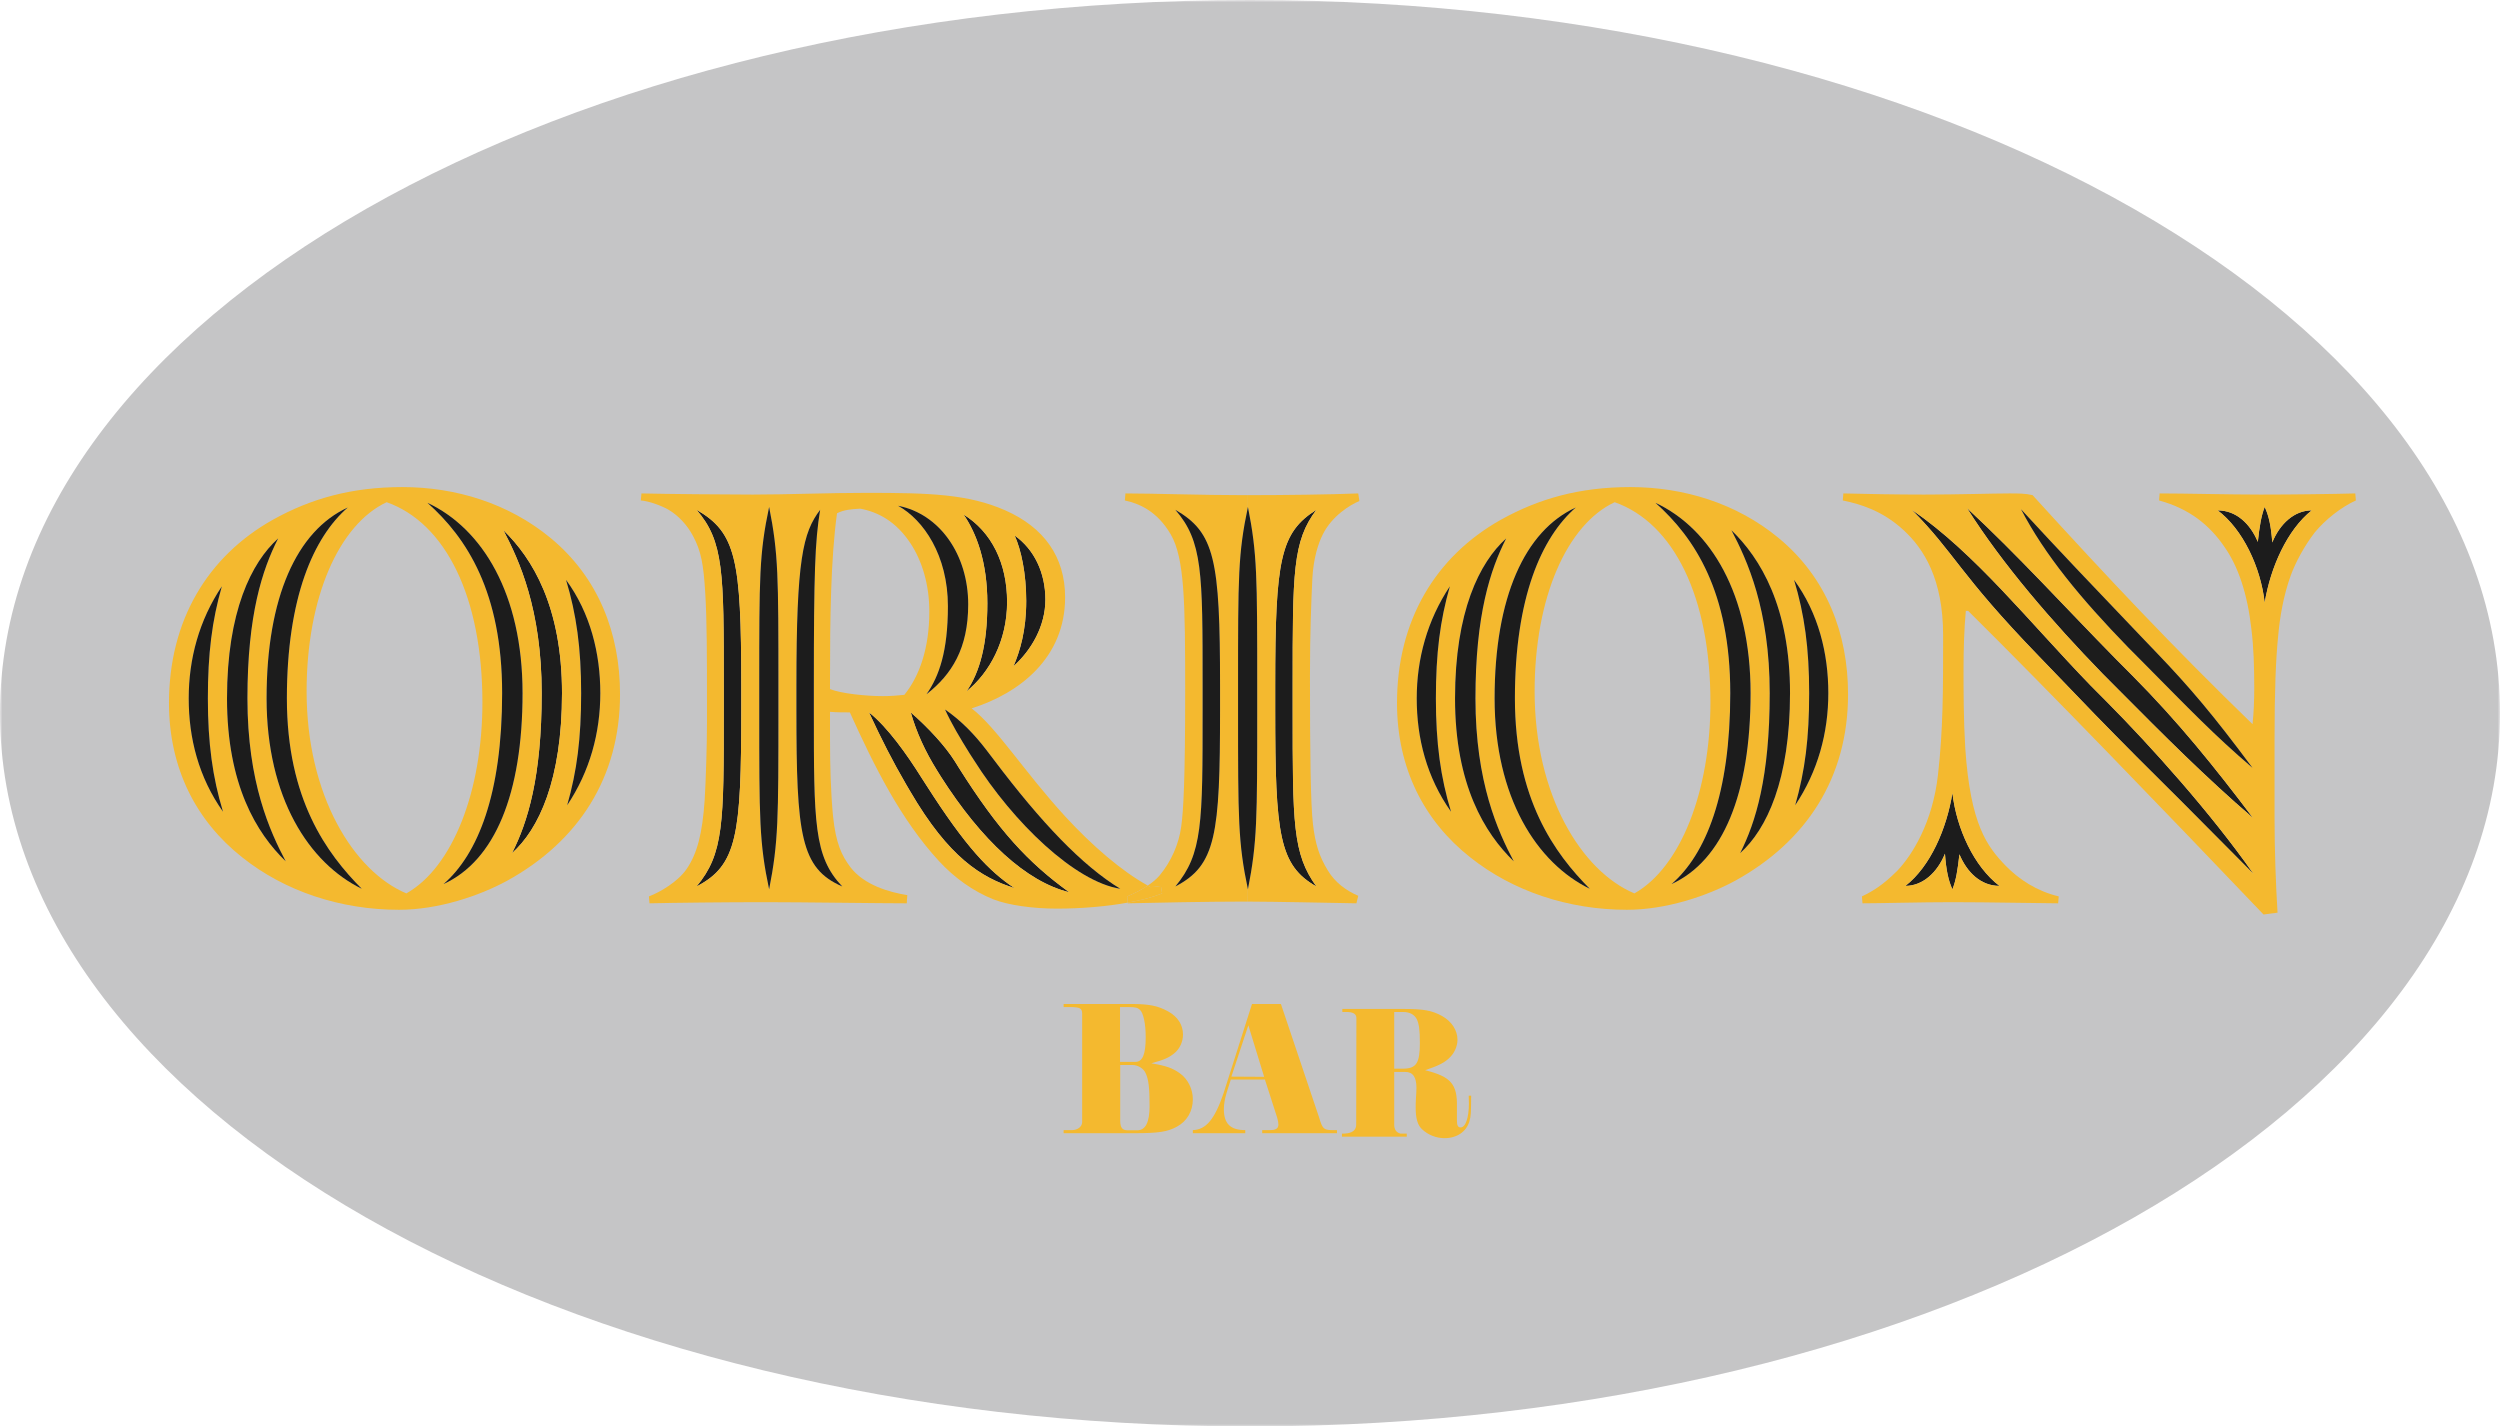 <?xml version="1.0" encoding="UTF-8"?>
<svg width="503px" height="287px" viewBox="0 0 503 287" version="1.1" xmlns="http://www.w3.org/2000/svg" xmlns:xlink="http://www.w3.org/1999/xlink">
    <title>Group 83</title>
    <defs>
        <polygon id="path-1" points="0 0 503 0 503 287 0 287"></polygon>
    </defs>
    <g id="Page-1" stroke="none" stroke-width="1" fill="none" fill-rule="evenodd">
        <g id="maquette" transform="translate(-260, -158)">
            <g id="header" transform="translate(-71.742, 0)">
                <g id="Group-83" transform="translate(331.742, 158)">
                    <g id="Group-3">
                        <mask id="mask-2" fill="white">
                            <use xlink:href="#path-1"></use>
                        </mask>
                        <g id="Clip-2"></g>
                        <path d="M251.501,287 C112.6,287 -0,222.753 -0,143.5 C-0,64.247 112.6,0 251.501,0 C390.399,0 503,64.247 503,143.5 C503,222.753 390.399,287 251.501,287 Z" id="Fill-1" fill="#19171C" opacity="0.501" mask="url(#mask-2)"></path>
                    </g>
                    <path d="M225.388,225.623 C225.425,226.871 225.815,227.377 226.788,227.415 L228.846,227.415 C230.48,227.415 231.294,225.779 231.294,222.542 C231.294,218.839 231.1,217.163 230.48,215.877 C230.052,214.942 228.924,214.279 227.836,214.279 L225.388,214.279 L225.388,225.623 Z M225.348,213.654 L228.419,213.654 C229.896,213.654 230.517,212.134 230.517,208.665 C230.517,206.016 230.052,203.792 229.351,203.17 C228.884,202.739 228.419,202.623 227.059,202.623 L225.348,202.623 L225.348,213.654 Z M214,227.377 L215.749,227.377 C216.915,227.339 217.73,226.636 217.73,225.739 L217.73,203.871 C217.692,202.895 217.303,202.663 215.516,202.623 L214,202.623 L214,202 L227.486,202 C231.216,202 232.965,202.35 235.066,203.52 C236.969,204.571 238.019,206.21 238.019,208.158 C238.019,209.563 237.396,210.926 236.426,211.783 C235.298,212.759 234.287,213.228 231.643,213.929 C234.559,214.435 235.881,214.864 237.396,215.955 C238.99,217.087 240,219.112 240,221.179 C240,223.556 238.834,225.583 236.813,226.676 C234.91,227.728 233.083,228 228.225,228 L214,228 L214,227.377 Z" id="Fill-4" fill="#F4B92F"></path>
                    <path d="M254.345,216.656 L251.166,206.288 L247.754,216.616 L254.345,216.656 Z M240,227.377 C242.637,227.299 244.382,225.232 246.165,220.009 L251.903,202 L257.719,202 L265.433,224.92 C266.052,227.065 266.363,227.337 267.874,227.377 L269,227.377 L269,228 L253.956,228 L253.956,227.377 L255.545,227.377 C256.709,227.377 257.213,227.024 257.213,226.283 C257.213,225.933 257.137,225.429 256.982,224.92 L254.5,217.201 L247.639,217.201 L246.786,219.893 C246.435,221.1 246.242,222.152 246.242,223.167 C246.242,226.089 247.561,227.377 250.547,227.377 L250.547,228 L240,228 L240,227.377 Z" id="Fill-6" fill="#F4B92F"></path>
                    <path d="M280.515,215.017 L282.236,215.017 C284.951,215.017 285.678,213.939 285.678,209.817 C285.678,207.122 285.485,205.927 285.027,205.003 C284.53,204.116 283.611,203.615 282.352,203.615 L280.515,203.615 L280.515,215.017 Z M270,228.076 L270.536,228.076 C272.143,227.996 272.907,227.344 272.868,226.186 L272.907,204.965 C272.945,204.116 272.448,203.695 271.224,203.615 L270.077,203.615 L270.077,203 L282.389,203 C286.442,203 288.123,203.309 290.15,204.425 C292.061,205.503 293.246,207.274 293.246,209.202 C293.246,210.472 292.635,211.859 291.718,212.744 C290.647,213.824 289.539,214.362 286.748,215.326 C291.948,216.634 293.246,218.136 293.132,222.759 L293.132,225.493 C293.132,226.42 293.362,226.841 293.859,226.841 C294.853,226.841 295.543,224.955 295.543,221.989 L295.503,220.447 L296,220.447 C295.961,224.069 295.961,224.529 295.656,225.57 C295.043,227.69 293.132,229 290.647,229 C288.966,229 287.322,228.345 286.098,227.189 C285.218,226.38 284.835,224.993 284.835,222.913 C284.835,222.644 284.835,221.834 284.874,221.257 C284.951,220.333 284.988,219.214 284.988,218.868 C284.988,216.711 284.261,215.672 282.733,215.672 L280.515,215.672 L280.515,226.303 C280.515,227.227 280.936,227.882 281.776,228.076 L283.037,228.076 L283.037,228.691 L270,228.691 L270,228.076 Z" id="Fill-8" fill="#F4B92F"></path>
                    <g id="Group-82" transform="translate(34, 98)">
                        <path d="M327.191,64.018 C331.759,57.194 333.859,49.441 333.859,41.456 C333.859,33.472 331.875,25.371 326.96,18.662 C329.06,25.603 330.006,32.427 330.006,41.456 C330.006,50.509 329.175,57.078 327.191,64.018 M257.715,19.962 C253.169,26.787 251.046,34.539 251.046,42.524 C251.046,50.509 253.031,58.378 257.945,65.318 C255.846,58.378 254.9,51.577 254.9,42.524 C254.9,33.472 255.73,26.903 257.715,19.962 M262.86,42.524 C262.86,25.603 265.883,16.55 269.044,10.329 C263.668,15.157 258.753,25.022 258.753,42.524 C258.753,59.91 264.729,69.659 270.567,75.299 C267.406,69.311 262.86,59.446 262.86,42.524 M261.799,74.487 C252.569,67.198 247.077,56.614 247.077,43.453 C247.077,26.903 254.784,13.974 267.983,6.569 C275.574,2.344 283.765,0 294.033,0 C304.786,0 315.4,3.273 323.822,10.213 C333.513,18.198 337.828,29.479 337.828,41.689 C337.828,58.494 329.429,71.307 315.169,79.176 C309.562,82.24 301.279,85.048 293.341,85.048 C281.527,85.048 270.336,81.288 261.799,74.487 M270.798,42.524 C270.798,22.191 276.174,10.097 283.05,4.109 C272.782,8.797 266.714,22.191 266.714,42.524 C266.714,62.486 275.228,75.648 285.865,80.824 C278.85,73.767 270.798,62.835 270.798,42.524 M302.317,79.872 C312.608,75.183 318.215,61.79 318.215,41.456 C318.215,21.494 310.139,8.333 299.063,3.157 C307.001,10.213 314.131,21.146 314.131,41.456 C314.131,61.79 309.216,73.883 302.317,79.872 M294.841,81.752 C304.186,76.483 310.139,61.094 310.139,43.337 C310.139,22.191 302.801,7.265 290.872,3.041 C281.296,7.521 274.766,22.191 274.766,41.108 C274.766,62.022 284.227,77.296 294.841,81.752 M314.362,8.681 C317.5,14.67 322.068,24.535 322.068,41.456 C322.068,58.378 319.253,67.43 316.115,73.651 C321.468,68.846 326.152,58.958 326.152,41.456 C326.152,24.071 320.199,14.322 314.362,8.681" id="Fill-10" fill="#F4B92F"></path>
                        <path d="M79.075,41.456 C79.075,58.958 74.391,68.846 69.015,73.651 C72.176,67.43 74.991,58.378 74.991,41.456 C74.991,24.535 70.422,14.67 67.284,8.681 C73.122,14.322 79.075,24.071 79.075,41.456" id="Fill-12" fill="#1C1C1C"></path>
                        <path d="M230.856,80.36 C223.38,76.112 222.573,70.007 222.573,44.869 L222.573,39.924 C222.573,14.554 223.611,9.145 230.856,4.573 C226.08,10.91 226.08,17.154 226.08,39.924 L226.08,44.869 C226.08,67.663 226.08,73.767 230.856,80.36" id="Fill-14" fill="#1C1C1C"></path>
                        <path d="M151.343,58.378 L152.404,60.026 C160.319,72.421 164.98,77.272 170.102,80.684 C163.457,78.572 156.927,74.58 149.128,61.21 L148.297,59.794 C145.621,55.198 143.406,50.857 140.844,45.333 C144.582,48.281 148.551,53.921 151.343,58.378" id="Fill-16" fill="#1C1C1C"></path>
                        <path d="M254.9,42.524 C254.9,51.577 255.846,58.378 257.945,65.318 C253.031,58.378 251.046,50.509 251.046,42.524 C251.046,34.539 253.169,26.787 257.715,19.962 C255.73,26.903 254.9,33.472 254.9,42.524" id="Fill-18" fill="#1C1C1C"></path>
                        <path d="M79.075,41.456 C79.075,24.071 73.122,14.322 67.284,8.681 C70.422,14.67 74.991,24.535 74.991,41.456 C74.991,58.378 72.176,67.43 69.015,73.651 C74.391,68.846 79.075,58.958 79.075,41.456 M46.264,85.048 C34.45,85.048 23.236,81.288 14.721,74.487 C5.492,67.198 0,56.614 0,43.453 C0,26.903 7.707,13.974 20.905,6.569 C28.497,2.344 36.665,6.11066753e-14 46.956,6.11066753e-14 C57.708,6.11066753e-14 68.322,3.273 76.744,10.213 C86.436,18.198 90.75,29.479 90.75,41.689 C90.75,58.494 82.328,71.307 68.092,79.176 C62.485,82.24 54.201,85.048 46.264,85.048 M71.137,41.456 C71.137,21.494 63.062,8.333 51.986,3.157 C59.923,10.213 67.03,21.146 67.03,41.456 C67.03,61.79 62.139,73.883 55.239,79.872 C65.53,75.183 71.137,61.79 71.137,41.456 M7.822,42.524 C7.822,33.472 8.653,26.903 10.637,19.962 C6.068,26.787 3.969,34.539 3.969,42.524 C3.969,50.509 5.953,58.378 10.868,65.318 C8.768,58.378 7.822,51.577 7.822,42.524 M43.795,3.041 C34.219,7.521 27.689,22.191 27.689,41.108 C27.689,62.022 37.149,77.296 47.763,81.752 C57.108,76.483 63.062,61.094 63.062,43.337 C63.062,22.191 55.701,7.265 43.795,3.041 M35.973,4.109 C25.705,8.797 19.636,22.191 19.636,42.524 C19.636,62.486 28.15,75.648 38.788,80.824 C31.773,73.767 23.72,62.835 23.72,42.524 C23.72,22.191 29.096,10.097 35.973,4.109 M79.883,18.662 C81.982,25.603 82.928,32.427 82.928,41.456 C82.928,50.509 82.098,57.078 80.113,64.018 C84.682,57.194 86.782,49.441 86.782,41.456 C86.782,33.472 84.797,25.371 79.883,18.662 M23.489,75.299 C20.328,69.311 15.783,59.446 15.783,42.524 C15.783,25.603 18.805,16.55 21.967,10.329 C16.59,15.157 11.675,25.022 11.675,42.524 C11.675,59.91 17.629,69.659 23.489,75.299" id="Fill-20" fill="#F4B92F"></path>
                        <path d="M270.798,42.524 C270.798,62.835 278.85,73.767 285.865,80.824 C275.228,75.648 266.714,62.486 266.714,42.524 C266.714,22.191 272.782,8.797 283.05,4.109 C276.174,10.097 270.798,22.191 270.798,42.524" id="Fill-22" fill="#1C1C1C"></path>
                        <path d="M201.552,9.517 C198.737,4.689 194.999,3.273 192.323,2.693 L192.438,1.277 C197.93,1.277 208.082,1.625 216.02,1.625 L217.081,1.625 L217.081,3.992 C215.097,13.393 215.097,17.966 215.097,39.924 L215.097,44.869 C215.097,66.85 215.097,71.539 217.081,80.94 L217.058,83.4 L215.789,83.4 C209.374,83.4 197.584,83.632 192.899,83.748 L192.899,83.609 C195.645,83.122 198.022,82.495 199.822,81.752 L199.568,80.243 C198.991,80.36 198.183,80.476 197.468,80.476 C197.284,80.383 197.122,80.29 196.937,80.174 C197.907,79.524 198.714,78.851 199.337,78.108 C201.668,75.299 203.191,71.771 203.652,68.359 C204.113,65.202 204.46,58.726 204.46,40.992 C204.46,23.258 204.344,14.322 201.552,9.517 M202.475,4.573 C207.967,10.91 207.967,17.154 207.967,39.924 L207.967,44.869 C207.967,67.663 207.967,73.767 202.475,80.36 C210.667,76.112 211.474,70.007 211.474,44.869 L211.474,39.924 C211.474,14.554 210.413,9.145 202.475,4.573" id="Fill-24" fill="#F4B92F"></path>
                        <path d="M412.196,4.689 C415.934,4.689 418.749,7.381 420.272,11.026 C420.618,7.869 420.964,5.757 421.656,3.992 C422.487,5.757 422.948,7.869 423.179,11.142 C424.702,7.381 427.632,4.689 431.116,4.689 C426.225,8.565 422.833,16.086 421.656,23.258 C420.848,16.086 417.226,8.449 412.196,4.689" id="Fill-26" fill="#1C1C1C"></path>
                        <path d="M168.626,23.142 C168.626,30.895 165.118,37.348 160.457,41.108 C163.134,37.232 164.657,31.707 164.657,23.374 C164.657,15.018 162.442,9.262 159.88,5.524 C165.487,9.029 168.626,15.273 168.626,23.142" id="Fill-28" fill="#1C1C1C"></path>
                        <path d="M199.822,81.752 C198.022,82.495 195.645,83.122 192.899,83.609 L192.784,82.356 C194.353,81.706 195.761,80.963 196.937,80.174 C197.122,80.29 197.284,80.383 197.468,80.476 C198.183,80.476 198.991,80.36 199.568,80.243 L199.822,81.752 Z" id="Fill-30" fill="#F4B92F"></path>
                        <path d="M207.967,39.924 C207.967,17.154 207.967,10.91 202.475,4.573 C210.413,9.145 211.474,14.554 211.474,39.924 L211.474,44.869 C211.474,70.007 210.667,76.112 202.475,80.36 C207.967,73.767 207.967,67.663 207.967,44.869 L207.967,39.924 Z" id="Fill-32" fill="#1C1C1C"></path>
                        <path d="M79.883,18.662 C84.797,25.371 86.782,33.472 86.782,41.456 C86.782,49.441 84.682,57.194 80.113,64.018 C82.098,57.078 82.928,50.509 82.928,41.456 C82.928,32.427 81.982,25.603 79.883,18.662" id="Fill-34" fill="#1C1C1C"></path>
                        <path d="M395.029,37.928 C404.258,47.213 411.619,56.382 419.326,66.595 C409.75,58.378 401.351,49.929 392.237,40.76 L389.075,37.58 C378.807,27.019 368.886,15.506 361.756,4.225 C371.908,13.625 381.369,24.071 391.775,34.655 L395.029,37.928 Z" id="Fill-36" fill="#1C1C1C"></path>
                        <path d="M15.783,42.524 C15.783,59.446 20.328,69.311 23.489,75.299 C17.629,69.659 11.675,59.91 11.675,42.524 C11.675,25.022 16.59,15.157 21.967,10.329 C18.805,16.55 15.783,25.603 15.783,42.524" id="Fill-38" fill="#1C1C1C"></path>
                        <path d="M350.657,4.573 C363.394,13.277 374.239,27.135 386.63,39.924 L389.906,43.221 C398.767,52.157 410.811,65.55 419.441,77.876 L405.204,63.554 C398.767,57.194 392.698,51.089 387.437,45.681 L376.131,33.936 C360.117,17.386 359.31,13.277 350.657,4.573" id="Fill-40" fill="#1C1C1C"></path>
                        <path d="M302.317,79.872 C309.216,73.883 314.131,61.79 314.131,41.456 C314.131,21.146 307.001,10.213 299.063,3.157 C310.139,8.333 318.215,21.494 318.215,41.456 C318.215,61.79 312.608,75.183 302.317,79.872" id="Fill-42" fill="#1C1C1C"></path>
                        <path d="M106.141,4.573 C114.101,9.145 115.14,14.554 115.14,39.924 L115.14,44.869 C115.14,70.007 114.332,76.112 106.141,80.36 C111.632,73.767 111.632,67.663 111.632,44.869 L111.632,39.924 C111.632,17.154 111.632,10.91 106.141,4.573" id="Fill-44" fill="#1C1C1C"></path>
                        <path d="M170.148,9.749 C174.117,12.558 176.332,17.27 176.332,22.655 C176.332,27.947 173.54,32.775 169.918,36.048 C171.21,33.007 172.479,28.899 172.479,22.91 C172.479,17.386 171.441,12.558 170.148,9.749" id="Fill-46" fill="#1C1C1C"></path>
                        <path d="M149.243,45.333 C152.751,48.397 156.142,52.041 158.127,55.198 L158.934,56.498 C166.872,69.079 172.825,75.531 181.132,81.52 C172.479,79.408 163.48,71.075 155.312,58.262 L154.504,56.962 C152.174,53.202 150.42,49.441 149.243,45.333" id="Fill-48" fill="#1C1C1C"></path>
                        <path d="M357.326,73.767 C355.803,77.528 352.872,80.243 349.365,80.243 C354.395,76.344 357.672,68.73 358.825,61.558 C359.656,68.73 363.163,76.344 368.286,80.243 C364.548,80.243 361.756,77.528 360.233,73.883 C359.887,77.063 359.541,79.176 358.825,80.94 C358.018,79.176 357.556,77.063 357.326,73.767" id="Fill-50" fill="#1C1C1C"></path>
                        <path d="M7.822,42.524 C7.822,51.577 8.768,58.378 10.868,65.318 C5.953,58.378 3.969,50.509 3.969,42.524 C3.969,34.539 6.068,26.787 10.637,19.962 C8.653,26.903 7.822,33.472 7.822,42.524" id="Fill-52" fill="#1C1C1C"></path>
                        <path d="M386.63,39.924 C374.239,27.135 363.394,13.277 350.657,4.573 C359.31,13.277 360.117,17.386 376.131,33.936 L387.437,45.681 C392.698,51.089 398.767,57.194 405.204,63.554 L419.441,77.876 C410.811,65.55 398.767,52.157 389.906,43.221 L386.63,39.924 Z M336.882,1.277 C341.543,1.393 347.611,1.509 353.103,1.509 C360.002,1.509 366.901,1.277 370.27,1.277 C372.139,1.277 373.547,1.277 374.954,1.625 C390.252,18.43 403.451,32.427 419.21,47.7 C419.441,45.565 419.556,42.988 419.556,40.528 C419.556,36.187 419.441,32.288 418.979,28.551 C418.172,21.378 416.303,15.97 413.603,12.093 C410.581,7.637 406.473,4.341 400.405,2.693 L400.52,1.277 C405.666,1.277 414.549,1.509 420.848,1.509 C427.494,1.509 435.801,1.393 439.885,1.277 L440,2.693 C437.093,3.992 433.816,6.569 431.716,9.145 C429.617,11.861 427.863,15.157 426.917,17.734 C425.394,21.958 424.702,26.183 424.356,30.059 C423.894,34.655 423.64,40.876 423.64,50.741 L423.64,66.595 C423.64,73.071 423.894,79.988 424.24,85.629 L421.425,86 C401.351,64.97 378.461,41.224 361.986,24.906 L361.525,24.906 C361.179,28.551 361.064,33.007 361.064,36.419 C361.064,40.992 361.064,46.865 361.41,52.505 C362.448,68.011 365.84,72.351 369.578,76.228 C372.254,78.944 375.762,81.288 380.215,82.356 L380.1,83.748 C377.285,83.748 366.186,83.516 358.825,83.516 C352.411,83.516 344.127,83.748 340.735,83.748 L340.62,82.356 C342.835,81.288 344.819,80.104 347.75,77.179 C350.772,73.999 354.857,67.43 355.918,57.914 C356.956,48.745 356.956,41.108 356.956,29.827 C356.956,18.546 353.103,12.442 349.019,8.681 C344.704,4.689 340.158,3.389 336.766,2.693 L336.882,1.277 Z M361.756,4.225 C368.886,15.506 378.807,27.019 389.075,37.58 L392.237,40.76 C401.351,49.929 409.75,58.378 419.326,66.595 C411.619,56.382 404.258,47.213 395.029,37.928 L391.775,34.655 C381.369,24.071 371.908,13.625 361.756,4.225 L361.756,4.225 Z M349.365,80.243 C352.872,80.243 355.803,77.528 357.326,73.767 C357.556,77.063 358.018,79.176 358.825,80.94 C359.541,79.176 359.887,77.063 360.233,73.883 C361.756,77.528 364.548,80.243 368.286,80.243 C363.163,76.344 359.656,68.73 358.825,61.558 C357.672,68.73 354.395,76.344 349.365,80.243 L349.365,80.243 Z M419.21,56.498 C411.273,45.82 406.704,40.412 399.713,33.123 L396.667,29.943 C388.268,21.146 379.846,12.326 372.624,4.457 C377.4,13.625 384.53,22.307 394.221,32.288 L397.382,35.468 C406.473,44.636 411.388,49.813 419.21,56.498 L419.21,56.498 Z M423.179,11.142 C422.948,7.869 422.487,5.757 421.656,3.992 C420.964,5.757 420.618,7.869 420.272,11.026 C418.749,7.381 415.934,4.689 412.196,4.689 C417.226,8.449 420.848,16.086 421.656,23.258 C422.833,16.086 426.225,8.565 431.116,4.689 C427.632,4.689 424.702,7.381 423.179,11.142 L423.179,11.142 Z" id="Fill-54" fill="#F4B92F"></path>
                        <path d="M132.999,38.044 L132.999,40.644 C135.353,41.572 140.36,42.06 143.636,42.06 C145.159,42.06 146.682,41.944 147.951,41.805 C150.997,38.044 152.981,32.427 152.981,25.022 C152.981,19.498 151.458,14.786 149.243,11.397 C146.313,6.917 142.713,5.037 139.091,4.341 C137.106,4.457 135.814,4.573 134.407,5.269 C133.138,14.438 132.999,26.903 132.999,38.044 L132.999,38.044 Z M151.343,58.378 C148.551,53.921 144.582,48.281 140.844,45.333 C143.406,50.857 145.621,55.198 148.297,59.794 L149.128,61.21 C156.927,74.58 163.457,78.572 170.102,80.684 C164.98,77.272 160.319,72.421 152.404,60.026 L151.343,58.378 Z M133.599,66.131 C134.176,71.771 135.353,74.116 137.106,76.483 C139.898,80.104 144.928,81.52 148.551,82.1 L148.436,83.748 C142.944,83.748 127.415,83.516 119.939,83.516 C112.232,83.516 101.595,83.632 96.68,83.748 L96.565,82.356 C98.78,81.52 102.403,79.408 104.156,76.831 C106.256,73.767 107.318,69.775 107.779,62.951 C108.01,59.213 108.241,51.925 108.241,47.561 L108.241,42.988 C108.241,34.423 108.241,26.903 107.894,21.262 C107.548,15.622 107.087,12.906 105.449,9.865 C104.272,7.637 102.518,5.757 100.534,4.573 C99.149,3.76 96.565,2.809 94.927,2.693 L95.065,1.277 C99.726,1.393 112.232,1.509 117.47,1.509 C124.254,1.509 132.768,1.161 140.36,1.161 C152.981,1.161 160.803,1.393 168.279,4.689 C175.986,8.101 180.301,13.974 180.301,22.191 C180.301,34.307 171.21,41.456 161.496,44.52 C166.526,48.397 172.133,57.333 180.301,66.247 C185.723,72.143 191.7,77.296 196.937,80.174 C195.761,80.963 194.353,81.706 192.784,82.356 L192.899,83.609 C188.677,84.375 183.624,84.816 178.663,84.816 C173.771,84.816 168.856,84.12 165.834,82.936 C161.749,81.288 158.011,78.595 154.966,75.299 C147.259,66.966 141.883,56.15 136.991,45.333 C135.93,45.333 134.061,45.333 132.999,45.217 L132.999,50.625 C132.999,56.033 133.138,61.21 133.599,66.131 L133.599,66.131 Z M115.14,39.924 C115.14,14.554 114.101,9.145 106.141,4.573 C111.632,10.91 111.632,17.154 111.632,39.924 L111.632,44.869 C111.632,67.663 111.632,73.767 106.141,80.36 C114.332,76.112 115.14,70.007 115.14,44.869 L115.14,39.924 Z M135.468,80.36 C129.746,74.348 129.746,67.663 129.746,44.869 L129.746,39.924 C129.746,17.154 129.976,10.91 131.015,4.573 C127.531,9.145 126.238,14.554 126.238,39.924 L126.238,44.869 C126.238,70.007 127.046,76.715 135.468,80.36 L135.468,80.36 Z M122.616,39.924 C122.616,17.966 122.616,13.393 120.747,3.992 C118.762,13.393 118.762,17.966 118.762,39.924 L118.762,44.869 C118.762,66.85 118.762,71.539 120.747,80.94 C122.616,71.423 122.616,66.85 122.616,44.869 L122.616,39.924 Z M160.803,23.606 C160.803,13.625 155.081,5.385 146.682,3.76 C151.804,6.569 156.719,13.741 156.719,23.955 C156.719,33.007 154.966,38.044 152.404,41.689 C157.527,37.696 160.803,32.427 160.803,23.606 L160.803,23.606 Z M158.127,55.198 C156.142,52.041 152.751,48.397 149.243,45.333 C150.42,49.441 152.174,53.202 154.504,56.962 L155.312,58.262 C163.48,71.075 172.479,79.408 181.132,81.52 C172.825,75.531 166.872,69.079 158.934,56.498 L158.127,55.198 Z M164.426,52.853 C162.096,49.813 159.396,46.981 156.142,44.752 C157.412,47.561 159.165,50.509 161.15,53.689 L161.98,54.966 C169.918,67.547 182.285,79.408 191.4,80.824 C183.693,76.112 175.525,67.547 165.949,54.85 L164.426,52.853 Z M159.88,5.524 C162.442,9.262 164.657,15.018 164.657,23.374 C164.657,31.707 163.134,37.232 160.457,41.108 C165.118,37.348 168.626,30.895 168.626,23.142 C168.626,15.273 165.487,9.029 159.88,5.524 L159.88,5.524 Z M169.918,36.048 C173.54,32.775 176.332,27.947 176.332,22.655 C176.332,17.27 174.117,12.558 170.148,9.749 C171.441,12.558 172.479,17.386 172.479,22.91 C172.479,28.899 171.21,33.007 169.918,36.048 L169.918,36.048 Z" id="Fill-56" fill="#F4B92F"></path>
                        <path d="M161.15,53.689 C159.165,50.509 157.412,47.561 156.142,44.752 C159.396,46.981 162.096,49.813 164.426,52.853 L165.949,54.85 C175.525,67.547 183.693,76.112 191.4,80.824 C182.285,79.408 169.918,67.547 161.98,54.966 L161.15,53.689 Z" id="Fill-58" fill="#1C1C1C"></path>
                        <path d="M258.753,42.524 C258.753,25.022 263.668,15.157 269.044,10.329 C265.883,16.55 262.86,25.603 262.86,42.524 C262.86,59.446 267.406,69.311 270.567,75.299 C264.729,69.659 258.753,59.91 258.753,42.524" id="Fill-60" fill="#1C1C1C"></path>
                        <path d="M71.137,41.456 C71.137,61.79 65.53,75.183 55.239,79.872 C62.139,73.883 67.03,61.79 67.03,41.456 C67.03,21.146 59.923,10.213 51.986,3.157 C63.062,8.333 71.137,21.494 71.137,41.456" id="Fill-62" fill="#1C1C1C"></path>
                        <path d="M322.068,41.456 C322.068,24.535 317.5,14.67 314.362,8.681 C320.199,14.322 326.152,24.071 326.152,41.456 C326.152,58.958 321.468,68.846 316.115,73.651 C319.253,67.43 322.068,58.378 322.068,41.456" id="Fill-64" fill="#1C1C1C"></path>
                        <path d="M129.746,44.869 C129.746,67.663 129.746,74.348 135.468,80.36 C127.046,76.715 126.238,70.007 126.238,44.869 L126.238,39.924 C126.238,14.554 127.531,9.145 131.015,4.573 C129.976,10.91 129.746,17.154 129.746,39.924 L129.746,44.869 Z" id="Fill-66" fill="#1C1C1C"></path>
                        <path d="M146.682,3.76 C155.081,5.385 160.803,13.625 160.803,23.606 C160.803,32.427 157.527,37.696 152.404,41.689 C154.966,38.044 156.719,33.007 156.719,23.955 C156.719,13.741 151.804,6.569 146.682,3.76" id="Fill-68" fill="#1C1C1C"></path>
                        <path d="M333.859,41.456 C333.859,49.441 331.759,57.194 327.191,64.018 C329.175,57.078 330.006,50.509 330.006,41.456 C330.006,32.427 329.06,25.603 326.96,18.662 C331.875,25.371 333.859,33.472 333.859,41.456" id="Fill-70" fill="#1C1C1C"></path>
                        <path d="M217.081,80.94 C218.95,71.423 218.95,66.85 218.95,44.869 L218.95,39.924 C218.95,17.966 218.95,13.393 217.081,3.992 L217.081,1.625 C224.211,1.625 233.579,1.509 239.278,1.277 L239.509,2.809 C237.756,3.505 234.018,5.757 232.149,9.517 C231.202,11.397 230.28,14.322 230.049,18.314 C229.818,23.258 229.564,29.247 229.564,37.928 C229.564,53.921 229.703,63.786 230.164,67.779 C230.626,71.771 231.433,74.348 233.187,77.179 C234.594,79.524 236.809,81.172 239.278,82.24 L238.909,83.748 C232.61,83.632 223.057,83.423 217.058,83.4 L217.081,80.94 Z M222.573,44.869 C222.573,70.007 223.38,76.112 230.856,80.36 C226.08,73.767 226.08,67.663 226.08,44.869 L226.08,39.924 C226.08,17.154 226.08,10.91 230.856,4.573 C223.611,9.145 222.573,14.554 222.573,39.924 L222.573,44.869 Z" id="Fill-72" fill="#F4B92F"></path>
                        <path d="M399.713,33.123 C406.704,40.412 411.273,45.82 419.21,56.498 C411.388,49.813 406.473,44.636 397.382,35.468 L394.221,32.288 C384.53,22.307 377.4,13.625 372.624,4.457 C379.846,12.326 388.268,21.146 396.667,29.943 L399.713,33.123 Z" id="Fill-74" fill="#1C1C1C"></path>
                        <path d="M19.636,42.524 C19.636,22.191 25.705,8.797 35.973,4.109 C29.096,10.097 23.72,22.191 23.72,42.524 C23.72,62.835 31.773,73.767 38.788,80.824 C28.15,75.648 19.636,62.486 19.636,42.524" id="Fill-76" fill="#1C1C1C"></path>
                        <path d="M215.097,44.869 L215.097,39.924 C215.097,17.966 215.097,13.393 217.081,3.992 C218.95,13.393 218.95,17.966 218.95,39.924 L218.95,44.869 C218.95,66.85 218.95,71.423 217.081,80.94 C215.097,71.539 215.097,66.85 215.097,44.869" id="Fill-78" fill="#1C1C1C"></path>
                        <path d="M118.762,44.869 L118.762,39.924 C118.762,17.966 118.762,13.393 120.747,3.992 C122.616,13.393 122.616,17.966 122.616,39.924 L122.616,44.869 C122.616,66.85 122.616,71.423 120.747,80.94 C118.762,71.539 118.762,66.85 118.762,44.869" id="Fill-80" fill="#1C1C1C"></path>
                    </g>
                </g>
            </g>
        </g>
    </g>
</svg>